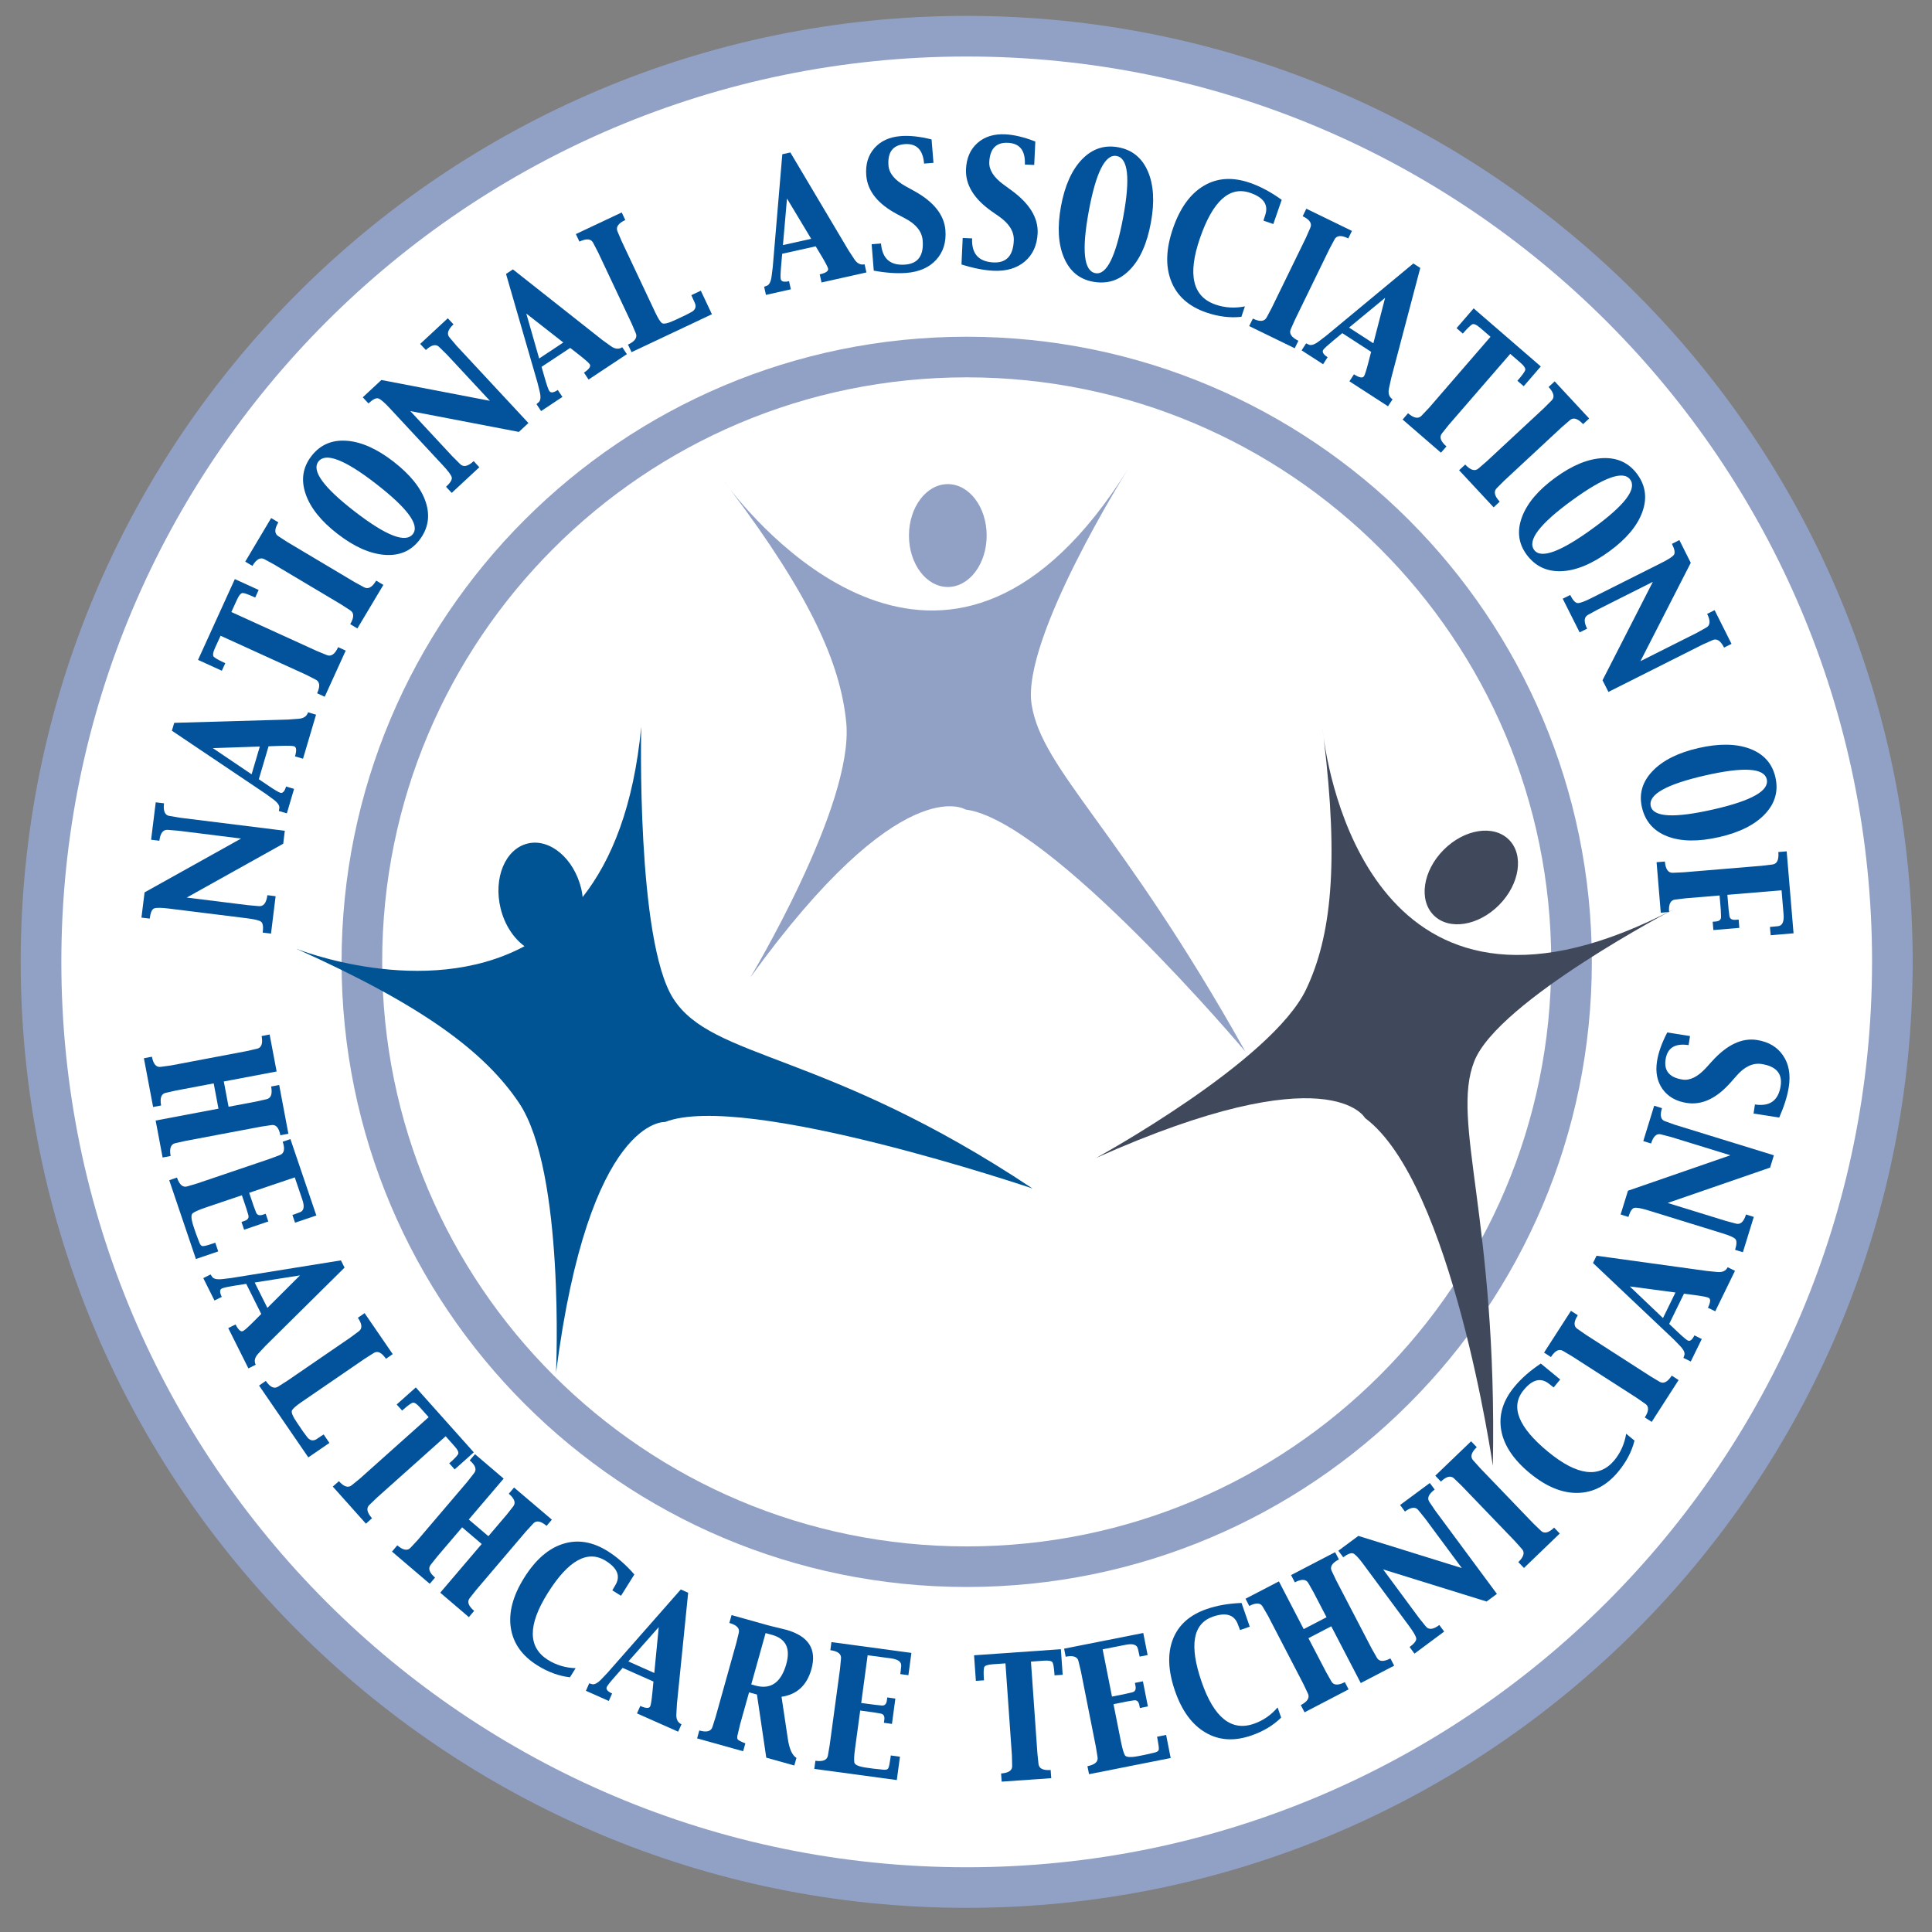 <?xml version="1.0" encoding="utf-8"?>
<!-- Generator: Adobe Illustrator 16.0.0, SVG Export Plug-In . SVG Version: 6.00 Build 0)  -->
<!DOCTYPE svg PUBLIC "-//W3C//DTD SVG 1.1//EN" "http://www.w3.org/Graphics/SVG/1.1/DTD/svg11.dtd">
<svg version="1.1" id="Layer_1" xmlns="http://www.w3.org/2000/svg" xmlns:xlink="http://www.w3.org/1999/xlink" x="0px" y="0px"
	 width="100px" height="100px" viewBox="0 0 100 100" enable-background="new 0 0 100 100" xml:space="preserve">
<rect x="0" y="0" width="100" height="100" fill="#808080" stroke="none"/>
<g>
	<circle fill="#FFFFFF" cx="50.036" cy="49.786" r="48.133"/>
	<g>
		<path fill="#02539C" d="M14.659,43.671l-4.995,2.787l3.185,0.395l0.536,0.047c0.251,0.031,0.403-0.158,0.454-0.566l0.427,0.054
			l-0.239,1.937l-0.428-0.054c0.039-0.311,0.008-0.501-0.096-0.571c-0.101-0.067-0.347-0.125-0.738-0.173l-4.025-0.5
			c-0.391-0.048-0.644-0.051-0.76-0.009c-0.116,0.042-0.192,0.219-0.231,0.529l-0.428-0.052l0.162-1.306l4.996-2.786L9.24,42.999
			l-0.542-0.044c-0.249-0.03-0.399,0.157-0.449,0.562l-0.428-0.053l0.24-1.936l0.428,0.051c-0.05,0.408,0.049,0.627,0.298,0.657
			l0.536,0.09l5.419,0.674L14.659,43.671z"/>
		<path fill="#02539C" d="M14.848,42.099l-0.415-0.122l0.026-0.154c0.017-0.136-0.095-0.29-0.337-0.467l-0.363-0.265l-4.862-3.269
			l0.121-0.408l5.883-0.169l0.54-0.04c0.275-0.018,0.443-0.13,0.504-0.337l0.414,0.124l-0.675,2.28l-0.414-0.122
			c0.092-0.313,0.075-0.485-0.052-0.524c-0.086-0.026-0.329-0.031-0.726-0.019l-0.591,0.021l-0.505,1.705l0.491,0.331
			c0.327,0.222,0.534,0.344,0.619,0.369c0.125,0.039,0.227-0.07,0.302-0.323l0.413,0.123L14.848,42.099z M13.023,40.078l0.425-1.437
			l-2.432,0.081L13.023,40.078z"/>
		<path fill="#02539C" d="M16.807,36.064l-0.393-0.18c0.171-0.372,0.14-0.611-0.091-0.715l-0.48-0.245l-4.426-2.018l-0.286,0.625
			c-0.11,0.242-0.131,0.398-0.064,0.465c0.068,0.067,0.233,0.16,0.493,0.284l0.101,0.046l-0.179,0.391l-1.232-0.561l1.905-4.182
			l1.232,0.562l-0.178,0.394l-0.102-0.047c-0.262-0.118-0.44-0.183-0.536-0.188c-0.097-0.007-0.199,0.113-0.31,0.356l-0.286,0.627
			l4.426,2.017l0.499,0.205c0.23,0.105,0.431-0.029,0.602-0.404l0.392,0.179L16.807,36.064z"/>
		<path fill="#02539C" d="M18.497,32.529l-0.37-0.222c0.209-0.354,0.206-0.596-0.011-0.724l-0.453-0.294l-3.483-2.075l-0.477-0.26
			c-0.216-0.129-0.429-0.016-0.639,0.337l-0.371-0.221l1.342-2.256l0.372,0.222c-0.211,0.353-0.208,0.594,0.007,0.723l0.457,0.296
			l3.485,2.076l0.471,0.257c0.219,0.13,0.433,0.019,0.644-0.335l0.372,0.221L18.497,32.529z"/>
		<path fill="#02539C" d="M21.705,27.957c-0.438,0.566-1.037,0.82-1.798,0.762c-0.762-0.059-1.572-0.418-2.431-1.082
			c-0.864-0.666-1.418-1.362-1.661-2.083c-0.244-0.721-0.142-1.371,0.306-1.95c0.448-0.578,1.049-0.843,1.809-0.791
			c0.759,0.051,1.568,0.409,2.426,1.071c0.882,0.683,1.444,1.385,1.681,2.104C22.273,26.708,22.163,27.364,21.705,27.957z
			 M21.371,27.64c0.363-0.469-0.285-1.345-1.943-2.626c-1.593-1.23-2.576-1.605-2.945-1.127c-0.367,0.474,0.261,1.341,1.883,2.593
			C19.995,27.737,20.997,28.125,21.371,27.64z"/>
		<path fill="#02539C" d="M26.858,22.356l-5.62-1.078l2.187,2.352l0.38,0.379c0.173,0.186,0.41,0.139,0.712-0.142l0.293,0.317
			l-1.429,1.328l-0.294-0.315c0.229-0.213,0.328-0.378,0.293-0.498c-0.035-0.119-0.185-0.321-0.453-0.609l-2.762-2.971
			c-0.268-0.288-0.46-0.453-0.576-0.495c-0.116-0.042-0.288,0.043-0.518,0.257l-0.294-0.317l0.963-0.895l5.618,1.077l-2.223-2.39
			l-0.387-0.38c-0.17-0.186-0.406-0.137-0.705,0.141l-0.295-0.316l1.43-1.328l0.295,0.314c-0.3,0.28-0.364,0.511-0.193,0.694
			l0.351,0.414l3.72,4L26.858,22.356z"/>
		<path fill="#02539C" d="M28.007,21.277l-0.238-0.359l0.118-0.103c0.1-0.092,0.114-0.282,0.042-0.572l-0.109-0.438l-1.628-5.626
			l0.356-0.236l4.618,3.647l0.439,0.317c0.221,0.163,0.423,0.185,0.603,0.065l0.239,0.359l-1.983,1.314l-0.238-0.359
			c0.271-0.18,0.371-0.325,0.297-0.434c-0.05-0.076-0.232-0.236-0.545-0.482l-0.465-0.363l-1.482,0.981l0.163,0.57
			c0.109,0.378,0.188,0.605,0.238,0.68c0.073,0.11,0.22,0.094,0.439-0.053l0.239,0.36L28.007,21.277z M27.907,18.556l1.249-0.828
			l-1.915-1.499L27.907,18.556z"/>
		<path fill="#02539C" d="M36.849,16.265l-4.16,1.963l-0.185-0.391c0.373-0.175,0.505-0.377,0.397-0.607l-0.212-0.496l-1.73-3.669
			l-0.25-0.482c-0.107-0.227-0.347-0.252-0.718-0.077l-0.185-0.39l2.374-1.12l0.184,0.392c-0.373,0.175-0.504,0.376-0.397,0.604
			l0.213,0.499l1.73,3.668c0.141,0.299,0.256,0.486,0.343,0.559c0.089,0.074,0.326,0.02,0.708-0.161l0.518-0.243l0.253-0.133
			c0.255-0.121,0.33-0.292,0.225-0.518l-0.109-0.239l-0.065-0.147l0.491-0.231L36.849,16.265z"/>
		<path fill="#02539C" d="M39.645,15.264l-0.094-0.422l0.147-0.054c0.127-0.05,0.209-0.223,0.244-0.52l0.056-0.447l0.494-5.837
			l0.417-0.092l3.006,5.059l0.296,0.453c0.148,0.232,0.329,0.323,0.541,0.277l0.094,0.421l-2.323,0.519L42.428,14.2
			c0.318-0.07,0.462-0.169,0.433-0.299c-0.02-0.088-0.131-0.303-0.336-0.644l-0.305-0.507l-1.735,0.386l-0.051,0.591
			c-0.035,0.393-0.042,0.633-0.023,0.719c0.029,0.13,0.173,0.167,0.43,0.108l0.093,0.421L39.645,15.264z M40.525,12.686l1.462-0.325
			l-1.252-2.084L40.525,12.686z"/>
		<path fill="#02539C" d="M45.226,14.009l-0.11-1.369l0.485-0.039c0.064,0.792,0.484,1.157,1.262,1.094
			c0.659-0.055,0.958-0.472,0.894-1.252c-0.038-0.46-0.34-0.839-0.907-1.138l-0.411-0.218c-1.001-0.529-1.536-1.198-1.601-2.003
			c-0.046-0.57,0.093-1.041,0.417-1.412c0.324-0.371,0.778-0.582,1.363-0.627c0.458-0.039,0.992,0.02,1.6,0.172l0.098,1.212
			l-0.486,0.038c-0.058-0.719-0.395-1.055-1.012-1.006c-0.608,0.05-0.885,0.421-0.83,1.114c0.034,0.401,0.33,0.756,0.889,1.067
			l0.417,0.229c1.028,0.562,1.574,1.243,1.64,2.04c0.049,0.621-0.109,1.132-0.475,1.534c-0.365,0.4-0.88,0.628-1.547,0.681
			C46.424,14.163,45.862,14.126,45.226,14.009z"/>
		<path fill="#02539C" d="M49.766,13.689l0.063-1.372l0.488,0.021c-0.037,0.794,0.334,1.209,1.113,1.246
			c0.661,0.028,1.01-0.348,1.044-1.132c0.021-0.46-0.232-0.874-0.757-1.243l-0.381-0.266c-0.926-0.65-1.373-1.38-1.336-2.19
			c0.026-0.571,0.223-1.021,0.59-1.349c0.367-0.327,0.845-0.478,1.431-0.452c0.459,0.021,0.981,0.145,1.567,0.373l-0.057,1.213
			l-0.484-0.021c0.032-0.722-0.263-1.098-0.879-1.125c-0.609-0.029-0.931,0.305-0.963,1c-0.018,0.402,0.23,0.792,0.749,1.169
			l0.384,0.28c0.949,0.688,1.404,1.431,1.37,2.229c-0.028,0.623-0.249,1.109-0.661,1.462c-0.415,0.351-0.952,0.512-1.62,0.482
			C50.938,13.992,50.385,13.884,49.766,13.689z"/>
		<path fill="#02539C" d="M56.569,14.581c-0.705-0.129-1.204-0.546-1.501-1.25c-0.298-0.703-0.347-1.588-0.152-2.654
			c0.198-1.075,0.563-1.886,1.092-2.433c0.531-0.546,1.155-0.753,1.873-0.621c0.72,0.132,1.23,0.547,1.532,1.245
			c0.302,0.699,0.354,1.581,0.158,2.647c-0.201,1.1-0.567,1.918-1.101,2.458C57.94,14.515,57.307,14.717,56.569,14.581z
			 M56.699,14.139c0.584,0.107,1.063-0.87,1.443-2.931c0.364-1.98,0.249-3.024-0.344-3.134c-0.593-0.109-1.072,0.845-1.444,2.861
			C55.982,12.959,56.097,14.027,56.699,14.139z"/>
		<path fill="#02539C" d="M65.395,11.42l0.09-0.282c0.184-0.53-0.075-0.916-0.774-1.156c-1.065-0.367-1.936,0.414-2.602,2.348
			c-0.649,1.882-0.38,3.026,0.807,3.436c0.485,0.167,0.99,0.198,1.52,0.093l-0.183,0.54c-0.584,0.066-1.192-0.011-1.824-0.227
			c-0.902-0.313-1.505-0.85-1.808-1.617c-0.303-0.768-0.272-1.675,0.09-2.727c0.366-1.062,0.897-1.797,1.595-2.21
			C63,9.203,63.8,9.152,64.696,9.463c0.543,0.187,1.088,0.479,1.645,0.88l-0.434,1.253L65.395,11.42z"/>
		<path fill="#02539C" d="M64.657,16.878l0.191-0.388c0.368,0.18,0.607,0.155,0.72-0.072l0.253-0.475l1.778-3.646l0.218-0.497
			c0.11-0.226-0.019-0.428-0.39-0.609l0.189-0.388l2.36,1.149l-0.189,0.388c-0.371-0.18-0.611-0.158-0.72,0.068l-0.256,0.479
			l-1.776,3.646l-0.22,0.493c-0.11,0.228,0.021,0.432,0.389,0.612l-0.189,0.388L64.657,16.878z"/>
		<path fill="#02539C" d="M67.371,18.134l0.234-0.362l0.142,0.068c0.124,0.055,0.306-0.009,0.543-0.192l0.356-0.272l4.509-3.739
			l0.358,0.233l-1.501,5.69l-0.116,0.529c-0.06,0.267,0,0.461,0.183,0.578l-0.236,0.362l-1.997-1.292l0.235-0.363
			c0.272,0.177,0.445,0.209,0.518,0.1c0.049-0.076,0.122-0.308,0.222-0.691l0.148-0.573l-1.492-0.966l-0.457,0.377
			c-0.302,0.251-0.48,0.414-0.53,0.488c-0.069,0.112,0.006,0.237,0.227,0.38l-0.234,0.363L67.371,18.134z M69.826,16.956
			l1.259,0.813l0.608-2.353L69.826,16.956z"/>
		<path fill="#02539C" d="M72.599,21.715l0.281-0.326c0.312,0.267,0.548,0.305,0.714,0.112l0.37-0.39l3.184-3.679l-0.521-0.451
			c-0.201-0.175-0.344-0.238-0.427-0.192c-0.084,0.048-0.221,0.179-0.413,0.394l-0.072,0.083l-0.324-0.281l0.885-1.024l3.475,3.006
			l-0.884,1.024l-0.327-0.282l0.071-0.084c0.189-0.217,0.298-0.373,0.332-0.462c0.031-0.089-0.052-0.224-0.254-0.397l-0.52-0.449
			l-3.185,3.678l-0.336,0.421c-0.165,0.192-0.092,0.421,0.219,0.691l-0.283,0.325L72.599,21.715z"/>
		<path fill="#02539C" d="M75.523,24.339l0.316-0.295c0.28,0.302,0.512,0.367,0.698,0.193l0.408-0.352l2.971-2.761l0.384-0.385
			c0.186-0.17,0.135-0.405-0.145-0.708l0.314-0.292l1.786,1.922l-0.314,0.292c-0.28-0.3-0.512-0.365-0.694-0.195l-0.413,0.356
			l-2.97,2.76l-0.381,0.381c-0.185,0.172-0.139,0.408,0.142,0.71L77.31,26.26L75.523,24.339z"/>
		<path fill="#02539C" d="M79.009,28.696c-0.421-0.578-0.497-1.224-0.229-1.94c0.268-0.715,0.842-1.392,1.718-2.03
			c0.882-0.644,1.705-0.982,2.466-1.013c0.76-0.033,1.356,0.249,1.786,0.839c0.43,0.591,0.515,1.244,0.253,1.959
			c-0.261,0.714-0.83,1.39-1.707,2.029c-0.901,0.657-1.732,0.999-2.489,1.025C80.049,29.59,79.45,29.301,79.009,28.696z
			 M79.407,28.464c0.35,0.479,1.37,0.104,3.062-1.131c1.628-1.185,2.266-2.023,1.909-2.511c-0.354-0.485-1.36-0.127-3.018,1.082
			C79.697,27.116,79.046,27.968,79.407,28.464z"/>
		<path fill="#02539C" d="M82.946,35.21l2.605-5.094l-2.867,1.442l-0.474,0.258c-0.225,0.114-0.246,0.355-0.061,0.724l-0.387,0.192
			l-0.876-1.743l0.386-0.193c0.141,0.278,0.273,0.418,0.395,0.42c0.124,0.001,0.36-0.087,0.713-0.265l3.625-1.821
			c0.352-0.176,0.562-0.315,0.636-0.412c0.072-0.1,0.038-0.29-0.102-0.569l0.385-0.194l0.59,1.176l-2.605,5.091l2.916-1.465
			l0.476-0.265c0.223-0.112,0.245-0.351,0.061-0.718l0.386-0.193l0.876,1.745l-0.386,0.192c-0.184-0.365-0.388-0.491-0.611-0.378
			l-0.496,0.221l-4.879,2.453L82.946,35.21z"/>
		<path fill="#02539C" d="M84.984,41.779c-0.158-0.699,0.027-1.321,0.556-1.873c0.53-0.552,1.321-0.947,2.379-1.189
			c1.066-0.242,1.953-0.229,2.666,0.042c0.71,0.271,1.148,0.763,1.31,1.474c0.163,0.714-0.016,1.346-0.538,1.9
			c-0.522,0.554-1.312,0.951-2.367,1.193c-1.091,0.249-1.988,0.235-2.695-0.039C85.588,43.012,85.151,42.51,84.984,41.779z
			 M85.443,41.723c0.131,0.578,1.219,0.635,3.261,0.168c1.965-0.448,2.879-0.966,2.743-1.555c-0.133-0.587-1.199-0.653-3.2-0.196
			C86.242,40.599,85.306,41.126,85.443,41.723z"/>
		<path fill="#02539C" d="M85.744,44.628l0.43-0.035c0.035,0.41,0.18,0.604,0.433,0.582l0.537-0.025l4.043-0.337l0.539-0.065
			c0.249-0.021,0.356-0.237,0.32-0.647l0.432-0.036l0.356,4.243l-1.184,0.099l-0.038-0.429l0.112-0.01l0.298-0.028
			c0.229-0.02,0.327-0.224,0.295-0.613l-0.104-1.246l-2.804,0.235l0.062,0.74l0.042,0.339c0.015,0.16,0.125,0.232,0.329,0.214
			l0.151-0.012l0.034,0.43l-1.343,0.112l-0.036-0.43l0.165-0.013c0.19-0.017,0.28-0.106,0.267-0.267l-0.013-0.34l-0.062-0.74
			l-1.75,0.146l-0.535,0.064c-0.253,0.022-0.361,0.238-0.329,0.647l-0.43,0.036L85.744,44.628z"/>
	</g>
	<g>
		<path fill="#91A0C5" d="M81.342,49.787h-1.051c0,8.357-3.385,15.914-8.861,21.392c-5.479,5.479-13.037,8.863-21.395,8.863
			c-8.357,0-15.914-3.385-21.393-8.863c-5.476-5.478-8.861-13.034-8.861-21.392c0-8.359,3.386-15.917,8.861-21.394
			c5.479-5.478,13.036-8.861,21.393-8.862c8.357,0.001,15.915,3.385,21.395,8.862c5.477,5.478,8.861,13.035,8.861,21.394H81.342
			h1.051c0-17.872-14.485-32.358-32.357-32.358c-17.871,0-32.356,14.486-32.356,32.358c0,17.871,14.486,32.355,32.356,32.355
			c17.872,0,32.357-14.484,32.357-32.355H81.342z"/>
		<path fill="#91A0C5" d="M97.948,49.787h-1.051c0,12.943-5.243,24.65-13.725,33.135c-8.485,8.481-20.192,13.727-33.138,13.727
			c-12.942,0-24.651-5.245-33.135-13.727C8.419,74.438,3.176,62.73,3.175,49.787c0-12.943,5.244-24.653,13.725-33.137
			C25.384,8.169,37.093,2.925,50.035,2.925c12.945,0,24.652,5.244,33.138,13.725c8.481,8.484,13.725,20.191,13.725,33.137H97.948H99
			C99,22.744,77.078,0.822,50.035,0.822c-27.042,0-48.962,21.921-48.963,48.965c0,27.042,21.921,48.963,48.963,48.963
			C77.078,98.75,99,76.829,99,49.787H97.948z"/>
	</g>
	<g>
		<path fill-rule="evenodd" clip-rule="evenodd" fill="#40485B" d="M68.511,38.183c-0.021-0.162-0.037-0.316-0.059-0.481
			C68.452,37.702,68.469,37.877,68.511,38.183z"/>
		<path fill-rule="evenodd" clip-rule="evenodd" fill="#40485B" d="M68.511,38.183c0.798,6.549,0.393,10.288-0.902,13.017
			c-1.788,3.765-10.876,8.735-10.876,8.735c12.135-5.417,13.923-2.064,13.923-2.064c4.503,3.341,6.614,18,6.614,18
			c0.243-12.791-2.199-17.812-0.961-20.942c1.237-3.133,10.404-7.91,10.404-7.91C71.633,54.953,68.9,40.994,68.511,38.183z"/>
		
			<ellipse transform="matrix(0.711 0.704 -0.704 0.711 53.964 -40.44)" fill-rule="evenodd" clip-rule="evenodd" fill="#40485B" cx="76.135" cy="45.371" rx="2.023" ry="2.758"/>
	</g>
	<g>
		<path fill-rule="evenodd" clip-rule="evenodd" fill="#91A0C5" d="M37.775,25.306c-0.102-0.136-0.196-0.264-0.3-0.4
			C37.475,24.906,37.579,25.054,37.775,25.306z"/>
		<path fill-rule="evenodd" clip-rule="evenodd" fill="#91A0C5" d="M58.391,24.271c-9.089,14.537-18.802,3.358-20.616,1.036
			c4.133,5.48,5.737,9.027,6.028,12.112c0.403,4.254-4.973,13.182-4.973,13.182c7.817-10.825,11.144-8.7,11.144-8.7
			c4.395,0.556,14.483,12.525,14.483,12.525C57.97,42.84,53.953,39.894,53.398,36.479C52.844,33.064,58.391,24.271,58.391,24.271z"
			/>
		<ellipse fill-rule="evenodd" clip-rule="evenodd" fill="#91A0C5" cx="49.059" cy="27.72" rx="2.011" ry="2.662"/>
	</g>
	<path fill-rule="evenodd" clip-rule="evenodd" fill="#005494" d="M34.844,51.678c-1.917-3.012-1.655-14.055-1.655-14.055
		c-0.388,4.073-1.518,6.887-3.031,8.808c-0.018-0.143-0.036-0.286-0.072-0.43c-0.381-1.574-1.627-2.62-2.779-2.339
		c-1.154,0.281-1.779,1.783-1.396,3.355c0.208,0.854,0.674,1.544,1.237,1.959c-5.211,2.792-11.82,0.128-11.82,0.128
		c6.56,2.939,9.762,5.343,11.533,7.978c2.386,3.547,1.92,13.957,1.92,13.957c1.705-13.245,5.643-12.965,5.643-12.965
		c4.125-1.608,19.019,3.443,19.019,3.443C42.699,54.363,36.877,54.868,34.844,51.678z"/>
	<g>
		<path fill="#02539C" d="M7.448,54.775l0.415-0.08c0.075,0.395,0.234,0.569,0.479,0.522l0.521-0.072l3.909-0.741l0.518-0.119
			c0.242-0.046,0.325-0.267,0.251-0.659l0.415-0.081l0.362,1.915l-2.734,0.517l0.247,1.309l1.433-0.271l0.52-0.117
			c0.241-0.049,0.325-0.266,0.25-0.66l0.417-0.08l0.476,2.525l-0.416,0.078c-0.076-0.396-0.233-0.572-0.475-0.525l-0.526,0.079
			l-3.907,0.738l-0.517,0.115c-0.243,0.048-0.328,0.269-0.254,0.666l-0.415,0.078l-0.361-1.913l3.252-0.615l-0.247-1.308
			L9.11,56.445l-0.516,0.116c-0.244,0.045-0.328,0.267-0.254,0.659l-0.415,0.078L7.448,54.775z"/>
		<path fill="#02539C" d="M8.759,61.087l0.401-0.138c0.129,0.382,0.312,0.533,0.547,0.454l0.505-0.15l3.767-1.277l0.498-0.188
			c0.233-0.081,0.285-0.312,0.155-0.692l0.4-0.137l1.342,3.955l-1.103,0.373l-0.136-0.401l0.104-0.034l0.276-0.103
			c0.213-0.071,0.258-0.289,0.136-0.648l-0.394-1.16l-2.36,0.798l0.231,0.682l0.119,0.317c0.052,0.152,0.171,0.198,0.354,0.136
			l0.151-0.049l0.136,0.399l-1.253,0.425L12.5,63.249l0.154-0.054c0.181-0.061,0.247-0.17,0.193-0.325l-0.096-0.319l-0.231-0.684
			l-1.883,0.637c-0.342,0.118-0.563,0.216-0.663,0.293c-0.1,0.077-0.082,0.314,0.053,0.713l0.105,0.311l0.175,0.464
			c0.048,0.144,0.114,0.216,0.195,0.214c0.082,0,0.254-0.043,0.515-0.134l0.125-0.043l0.154,0.451l-1.156,0.393L8.759,61.087z"/>
		<path fill="#02539C" d="M10.522,66.155l0.378-0.189l0.085,0.128c0.077,0.108,0.261,0.144,0.554,0.108l0.438-0.053l5.669-0.912
			l0.188,0.374l-4.103,4.06l-0.361,0.389c-0.185,0.197-0.23,0.389-0.135,0.579l-0.378,0.189l-1.043-2.087l0.379-0.188
			c0.142,0.283,0.271,0.399,0.387,0.341c0.079-0.04,0.256-0.197,0.533-0.474l0.409-0.409l-0.778-1.559l-0.574,0.09
			c-0.382,0.062-0.611,0.112-0.69,0.151c-0.116,0.058-0.117,0.202,0,0.434l-0.379,0.188L10.522,66.155z M13.183,66.383l0.657,1.313
			l1.688-1.682L13.183,66.383z"/>
		<path fill="#02539C" d="M15.959,75.434l-2.55-3.718l0.349-0.241c0.228,0.333,0.445,0.43,0.65,0.288l0.446-0.283l3.279-2.248
			l0.428-0.317c0.203-0.139,0.19-0.376-0.038-0.708l0.349-0.239l1.455,2.121l-0.349,0.241c-0.229-0.332-0.443-0.429-0.646-0.291
			l-0.45,0.285l-3.279,2.248c-0.267,0.184-0.429,0.325-0.487,0.421c-0.057,0.099,0.032,0.317,0.267,0.657l0.316,0.465l0.167,0.224
			c0.157,0.228,0.336,0.275,0.537,0.138l0.214-0.143l0.134-0.086l0.3,0.437L15.959,75.434z"/>
		<path fill="#02539C" d="M17.225,76.945l0.317-0.28c0.267,0.3,0.493,0.364,0.679,0.199l0.408-0.333l3.558-3.179l-0.45-0.504
			c-0.174-0.195-0.305-0.275-0.392-0.238c-0.087,0.033-0.237,0.143-0.45,0.329l-0.081,0.072l-0.282-0.315l0.99-0.883l3.001,3.36
			l-0.99,0.882l-0.281-0.315l0.082-0.071c0.21-0.188,0.336-0.323,0.379-0.408c0.043-0.083-0.022-0.225-0.198-0.417l-0.448-0.504
			l-3.557,3.178l-0.38,0.365c-0.185,0.166-0.144,0.399,0.125,0.7l-0.315,0.282L17.225,76.945z"/>
		<path fill="#02539C" d="M20.29,80.311l0.274-0.325c0.306,0.262,0.539,0.298,0.7,0.109l0.36-0.388l2.578-3.027l0.328-0.42
			c0.159-0.188,0.087-0.411-0.219-0.671l0.275-0.322l1.483,1.265l-1.805,2.117l1.014,0.864l0.945-1.109l0.33-0.419
			c0.161-0.187,0.087-0.409-0.218-0.67l0.273-0.321l1.957,1.663l-0.274,0.322c-0.309-0.261-0.541-0.298-0.7-0.111l-0.361,0.392
			l-2.579,3.029l-0.328,0.415c-0.161,0.188-0.088,0.414,0.219,0.674l-0.274,0.324l-1.482-1.265l2.147-2.52l-1.013-0.863l-1.29,1.514
			l-0.328,0.413c-0.16,0.188-0.088,0.414,0.217,0.675l-0.275,0.321L20.29,80.311z"/>
		<path fill="#02539C" d="M31.693,82.316l0.147-0.252c0.292-0.464,0.131-0.889-0.483-1.273c-0.938-0.588-1.941-0.032-3.005,1.665
			c-1.037,1.654-1.033,2.806,0.011,3.461c0.426,0.268,0.903,0.409,1.432,0.428L29.5,86.816c-0.573-0.065-1.138-0.271-1.691-0.619
			c-0.794-0.497-1.251-1.148-1.37-1.945c-0.119-0.797,0.111-1.66,0.691-2.585c0.583-0.933,1.254-1.517,2.01-1.756
			c0.757-0.241,1.53-0.115,2.319,0.38c0.476,0.298,0.935,0.7,1.375,1.203l-0.691,1.104L31.693,82.316z"/>
		<path fill="#02539C" d="M30.327,87.515l0.171-0.388l0.146,0.045c0.128,0.033,0.294-0.055,0.497-0.27l0.302-0.318l3.794-4.314
			l0.382,0.171l-0.58,5.74l-0.03,0.532c-0.019,0.269,0.069,0.448,0.265,0.534l-0.172,0.385l-2.132-0.946l0.171-0.386
			c0.291,0.128,0.462,0.136,0.516,0.015c0.035-0.079,0.072-0.315,0.11-0.701l0.056-0.578l-1.594-0.707l-0.384,0.436
			c-0.257,0.289-0.403,0.474-0.438,0.554c-0.052,0.12,0.04,0.23,0.276,0.335l-0.172,0.388L30.327,87.515z M32.524,85.995
			l1.342,0.598l0.23-2.374L32.524,85.995z"/>
		<path fill="#02539C" d="M36.082,89.978l0.114-0.409c0.388,0.109,0.615,0.046,0.684-0.194l0.16-0.505l1.071-3.83l0.126-0.516
			c0.064-0.239-0.097-0.411-0.486-0.52l0.114-0.407l1.879,0.525l0.251,0.065l0.341,0.081l0.357,0.089
			c1.16,0.325,1.595,1.005,1.306,2.039c-0.234,0.837-0.75,1.313-1.547,1.429l0.327,2.184c0.078,0.521,0.227,0.849,0.444,0.98
			l-0.11,0.393l-1.451-0.405l-0.483-3.269l-0.408-0.113l-0.457,1.632l-0.123,0.514c-0.038,0.134-0.042,0.229-0.014,0.279
			c0.031,0.055,0.165,0.125,0.402,0.215l-0.114,0.409L36.082,89.978z M39.627,84.528l-0.742,2.658l0.202,0.057
			c0.804,0.224,1.341-0.149,1.612-1.114c0.224-0.806-0.019-1.306-0.731-1.506L39.627,84.528z"/>
		<path fill="#02539C" d="M42.148,91.557l0.057-0.419c0.4,0.054,0.616-0.04,0.65-0.288l0.089-0.522l0.534-3.939l0.051-0.528
			c0.032-0.244-0.15-0.395-0.55-0.448l0.056-0.418l4.139,0.559l-0.156,1.154l-0.42-0.058l0.016-0.105l0.031-0.295
			c0.03-0.223-0.144-0.359-0.521-0.413l-1.215-0.162l-0.333,2.471l0.712,0.094l0.334,0.035c0.163,0.021,0.255-0.064,0.282-0.259
			l0.021-0.158l0.419,0.06l-0.177,1.312L45.75,89.17l0.022-0.161c0.025-0.191-0.043-0.294-0.205-0.318l-0.33-0.056l-0.713-0.098
			l-0.267,1.969c-0.049,0.359-0.06,0.602-0.035,0.725s0.246,0.215,0.663,0.269l0.323,0.045l0.496,0.052
			c0.147,0.021,0.241-0.008,0.277-0.08c0.036-0.073,0.072-0.248,0.109-0.521l0.018-0.134l0.474,0.066l-0.164,1.207L42.148,91.557z"
			/>
		<path fill="#02539C" d="M51.847,92.218l-0.031-0.423c0.401-0.028,0.592-0.164,0.573-0.413l-0.013-0.528l-0.334-4.758l-0.673,0.047
			c-0.262,0.019-0.403,0.072-0.43,0.16c-0.027,0.094-0.033,0.278-0.016,0.562l0.01,0.108l-0.422,0.029l-0.094-1.325l4.494-0.314
			l0.093,1.325l-0.422,0.027l-0.007-0.108c-0.021-0.28-0.049-0.464-0.09-0.55c-0.038-0.086-0.189-0.118-0.451-0.101l-0.672,0.048
			l0.334,4.757l0.055,0.526c0.021,0.249,0.228,0.355,0.631,0.329l0.03,0.422L51.847,92.218z"/>
		<path fill="#02539C" d="M56.369,91.832l-0.084-0.414c0.396-0.078,0.57-0.238,0.522-0.482l-0.085-0.523l-0.773-3.899l-0.124-0.52
			c-0.046-0.241-0.268-0.32-0.666-0.243l-0.081-0.416l4.097-0.812l0.226,1.143l-0.413,0.081l-0.022-0.105L58.9,85.35
			c-0.044-0.22-0.253-0.29-0.628-0.217l-1.2,0.236l0.484,2.446l0.707-0.142l0.327-0.076c0.159-0.031,0.219-0.142,0.183-0.333
			l-0.031-0.157l0.415-0.083l0.257,1.3l-0.413,0.084l-0.033-0.163c-0.037-0.186-0.135-0.263-0.295-0.233l-0.331,0.054l-0.707,0.143
			l0.387,1.948c0.072,0.354,0.139,0.585,0.202,0.695c0.062,0.107,0.303,0.12,0.713,0.041l0.32-0.064l0.486-0.111
			c0.146-0.032,0.227-0.086,0.235-0.166c0.011-0.081-0.012-0.26-0.064-0.531l-0.026-0.128l0.47-0.094l0.236,1.196L56.369,91.832z"/>
		<path fill="#02539C" d="M64.185,84.371l-0.104-0.272c-0.179-0.518-0.61-0.66-1.295-0.424c-1.047,0.361-1.243,1.491-0.588,3.385
			c0.638,1.846,1.538,2.566,2.701,2.163c0.474-0.164,0.884-0.445,1.23-0.847l0.183,0.527c-0.41,0.406-0.926,0.715-1.544,0.927
			c-0.885,0.306-1.678,0.256-2.372-0.154c-0.698-0.408-1.224-1.127-1.58-2.159c-0.357-1.04-0.395-1.928-0.107-2.669
			c0.288-0.741,0.872-1.261,1.752-1.564c0.531-0.186,1.132-0.288,1.801-0.315l0.425,1.229L64.185,84.371z"/>
		<path fill="#02539C" d="M67.524,88.629l-0.195-0.374c0.355-0.185,0.477-0.389,0.362-0.61l-0.226-0.479l-1.833-3.531l-0.267-0.46
			c-0.112-0.218-0.348-0.234-0.703-0.05l-0.194-0.375l1.728-0.898l1.283,2.47l1.182-0.614l-0.673-1.293l-0.263-0.465
			c-0.113-0.217-0.348-0.235-0.704-0.048l-0.196-0.377l2.28-1.185l0.197,0.375c-0.36,0.185-0.482,0.39-0.369,0.605l0.229,0.482
			l1.836,3.527l0.261,0.46c0.113,0.22,0.35,0.239,0.708,0.05l0.195,0.375l-1.729,0.9l-1.527-2.937l-1.182,0.615l0.919,1.762
			l0.26,0.459c0.113,0.221,0.349,0.238,0.705,0.053l0.195,0.376L67.524,88.629z"/>
		<path fill="#02539C" d="M76.946,82.895l-5.356-1.663l1.872,2.532l0.329,0.408c0.148,0.199,0.385,0.181,0.708-0.062l0.251,0.34
			l-1.538,1.143l-0.251-0.343c0.247-0.183,0.36-0.334,0.342-0.452c-0.021-0.119-0.146-0.335-0.374-0.643l-2.366-3.197
			c-0.229-0.31-0.398-0.489-0.507-0.546c-0.106-0.054-0.286,0.012-0.532,0.191l-0.252-0.337l1.036-0.768l5.356,1.665l-1.905-2.572
			l-0.336-0.413c-0.146-0.199-0.38-0.178-0.703,0.06l-0.251-0.34l1.538-1.138l0.252,0.338c-0.323,0.241-0.411,0.459-0.264,0.657
			l0.298,0.44L77.48,82.5L76.946,82.895z"/>
		<path fill="#02539C" d="M78.88,81.158l-0.292-0.304c0.289-0.279,0.35-0.511,0.176-0.689l-0.35-0.393l-2.758-2.867l-0.382-0.37
			c-0.171-0.177-0.401-0.126-0.692,0.152l-0.292-0.306l1.854-1.78l0.292,0.304c-0.288,0.278-0.349,0.507-0.181,0.686l0.355,0.396
			l2.755,2.867l0.383,0.367c0.172,0.179,0.402,0.128,0.693-0.151l0.292,0.305L78.88,81.158z"/>
		<path fill="#02539C" d="M80.417,71.813l-0.229-0.179c-0.424-0.347-0.867-0.244-1.325,0.318c-0.705,0.854-0.282,1.918,1.267,3.193
			c1.506,1.239,2.65,1.383,3.434,0.432c0.317-0.388,0.52-0.843,0.606-1.367l0.431,0.356c-0.139,0.56-0.417,1.094-0.834,1.599
			c-0.593,0.722-1.296,1.092-2.101,1.108c-0.807,0.017-1.633-0.324-2.476-1.017c-0.851-0.7-1.344-1.439-1.486-2.219
			c-0.14-0.784,0.084-1.534,0.677-2.253c0.354-0.432,0.814-0.837,1.371-1.207l1.003,0.825L80.417,71.813z"/>
		<path fill="#02539C" d="M85.492,73.596l-0.357-0.229c0.22-0.342,0.225-0.576,0.016-0.712l-0.435-0.302l-3.346-2.151l-0.457-0.271
			c-0.206-0.133-0.418-0.031-0.637,0.31l-0.356-0.23l1.393-2.163l0.354,0.229c-0.217,0.338-0.224,0.575-0.017,0.708l0.438,0.304
			l3.346,2.152l0.453,0.271c0.209,0.134,0.422,0.028,0.642-0.31l0.356,0.229L85.492,73.596z"/>
		<path fill="#02539C" d="M87.514,70.471l-0.38-0.186l0.049-0.143c0.039-0.13-0.045-0.297-0.252-0.507l-0.307-0.315l-4.171-3.948
			l0.184-0.375l5.718,0.789l0.527,0.052c0.269,0.027,0.45-0.056,0.541-0.247l0.38,0.186l-1.022,2.096l-0.379-0.185
			c0.139-0.285,0.15-0.458,0.035-0.515c-0.079-0.038-0.313-0.085-0.699-0.137l-0.576-0.075l-0.765,1.565l0.422,0.399
			c0.28,0.268,0.46,0.419,0.54,0.458c0.116,0.058,0.229-0.031,0.343-0.263l0.382,0.187L87.514,70.471z M86.076,68.223l0.645-1.323
			l-2.363-0.314L86.076,68.223z"/>
		<path fill="#02539C" d="M91.621,60.434l-5.302,1.831l3.009,0.929l0.511,0.137c0.236,0.074,0.415-0.081,0.534-0.469l0.403,0.125
			l-0.564,1.828l-0.402-0.123c0.088-0.296,0.092-0.482,0.005-0.567c-0.087-0.086-0.313-0.183-0.684-0.296l-3.8-1.174
			c-0.368-0.114-0.612-0.158-0.73-0.137c-0.12,0.019-0.225,0.175-0.314,0.471l-0.404-0.127l0.381-1.23l5.3-1.835l-3.06-0.943
			l-0.514-0.134c-0.235-0.071-0.412,0.084-0.53,0.467l-0.404-0.124l0.564-1.83l0.404,0.125c-0.119,0.383-0.062,0.612,0.175,0.683
			L86.7,58.22l5.116,1.578L91.621,60.434z"/>
		<path fill="#02539C" d="M92.092,57.845l-1.329-0.208l0.072-0.47c0.77,0.118,1.213-0.201,1.331-0.957
			c0.099-0.64-0.229-1.02-0.99-1.138c-0.445-0.066-0.878,0.133-1.293,0.609l-0.3,0.341c-0.733,0.833-1.491,1.188-2.276,1.067
			c-0.554-0.086-0.971-0.325-1.254-0.718c-0.278-0.396-0.376-0.874-0.286-1.441c0.069-0.447,0.245-0.942,0.53-1.49l1.178,0.186
			l-0.074,0.47c-0.7-0.107-1.097,0.138-1.19,0.737c-0.093,0.591,0.199,0.94,0.873,1.045c0.391,0.06,0.795-0.144,1.219-0.605
			l0.312-0.344c0.773-0.854,1.547-1.219,2.322-1.1c0.602,0.094,1.054,0.361,1.353,0.802c0.3,0.439,0.399,0.982,0.298,1.629
			C92.514,56.735,92.347,57.262,92.092,57.845z"/>
	</g>
</g>
</svg>
